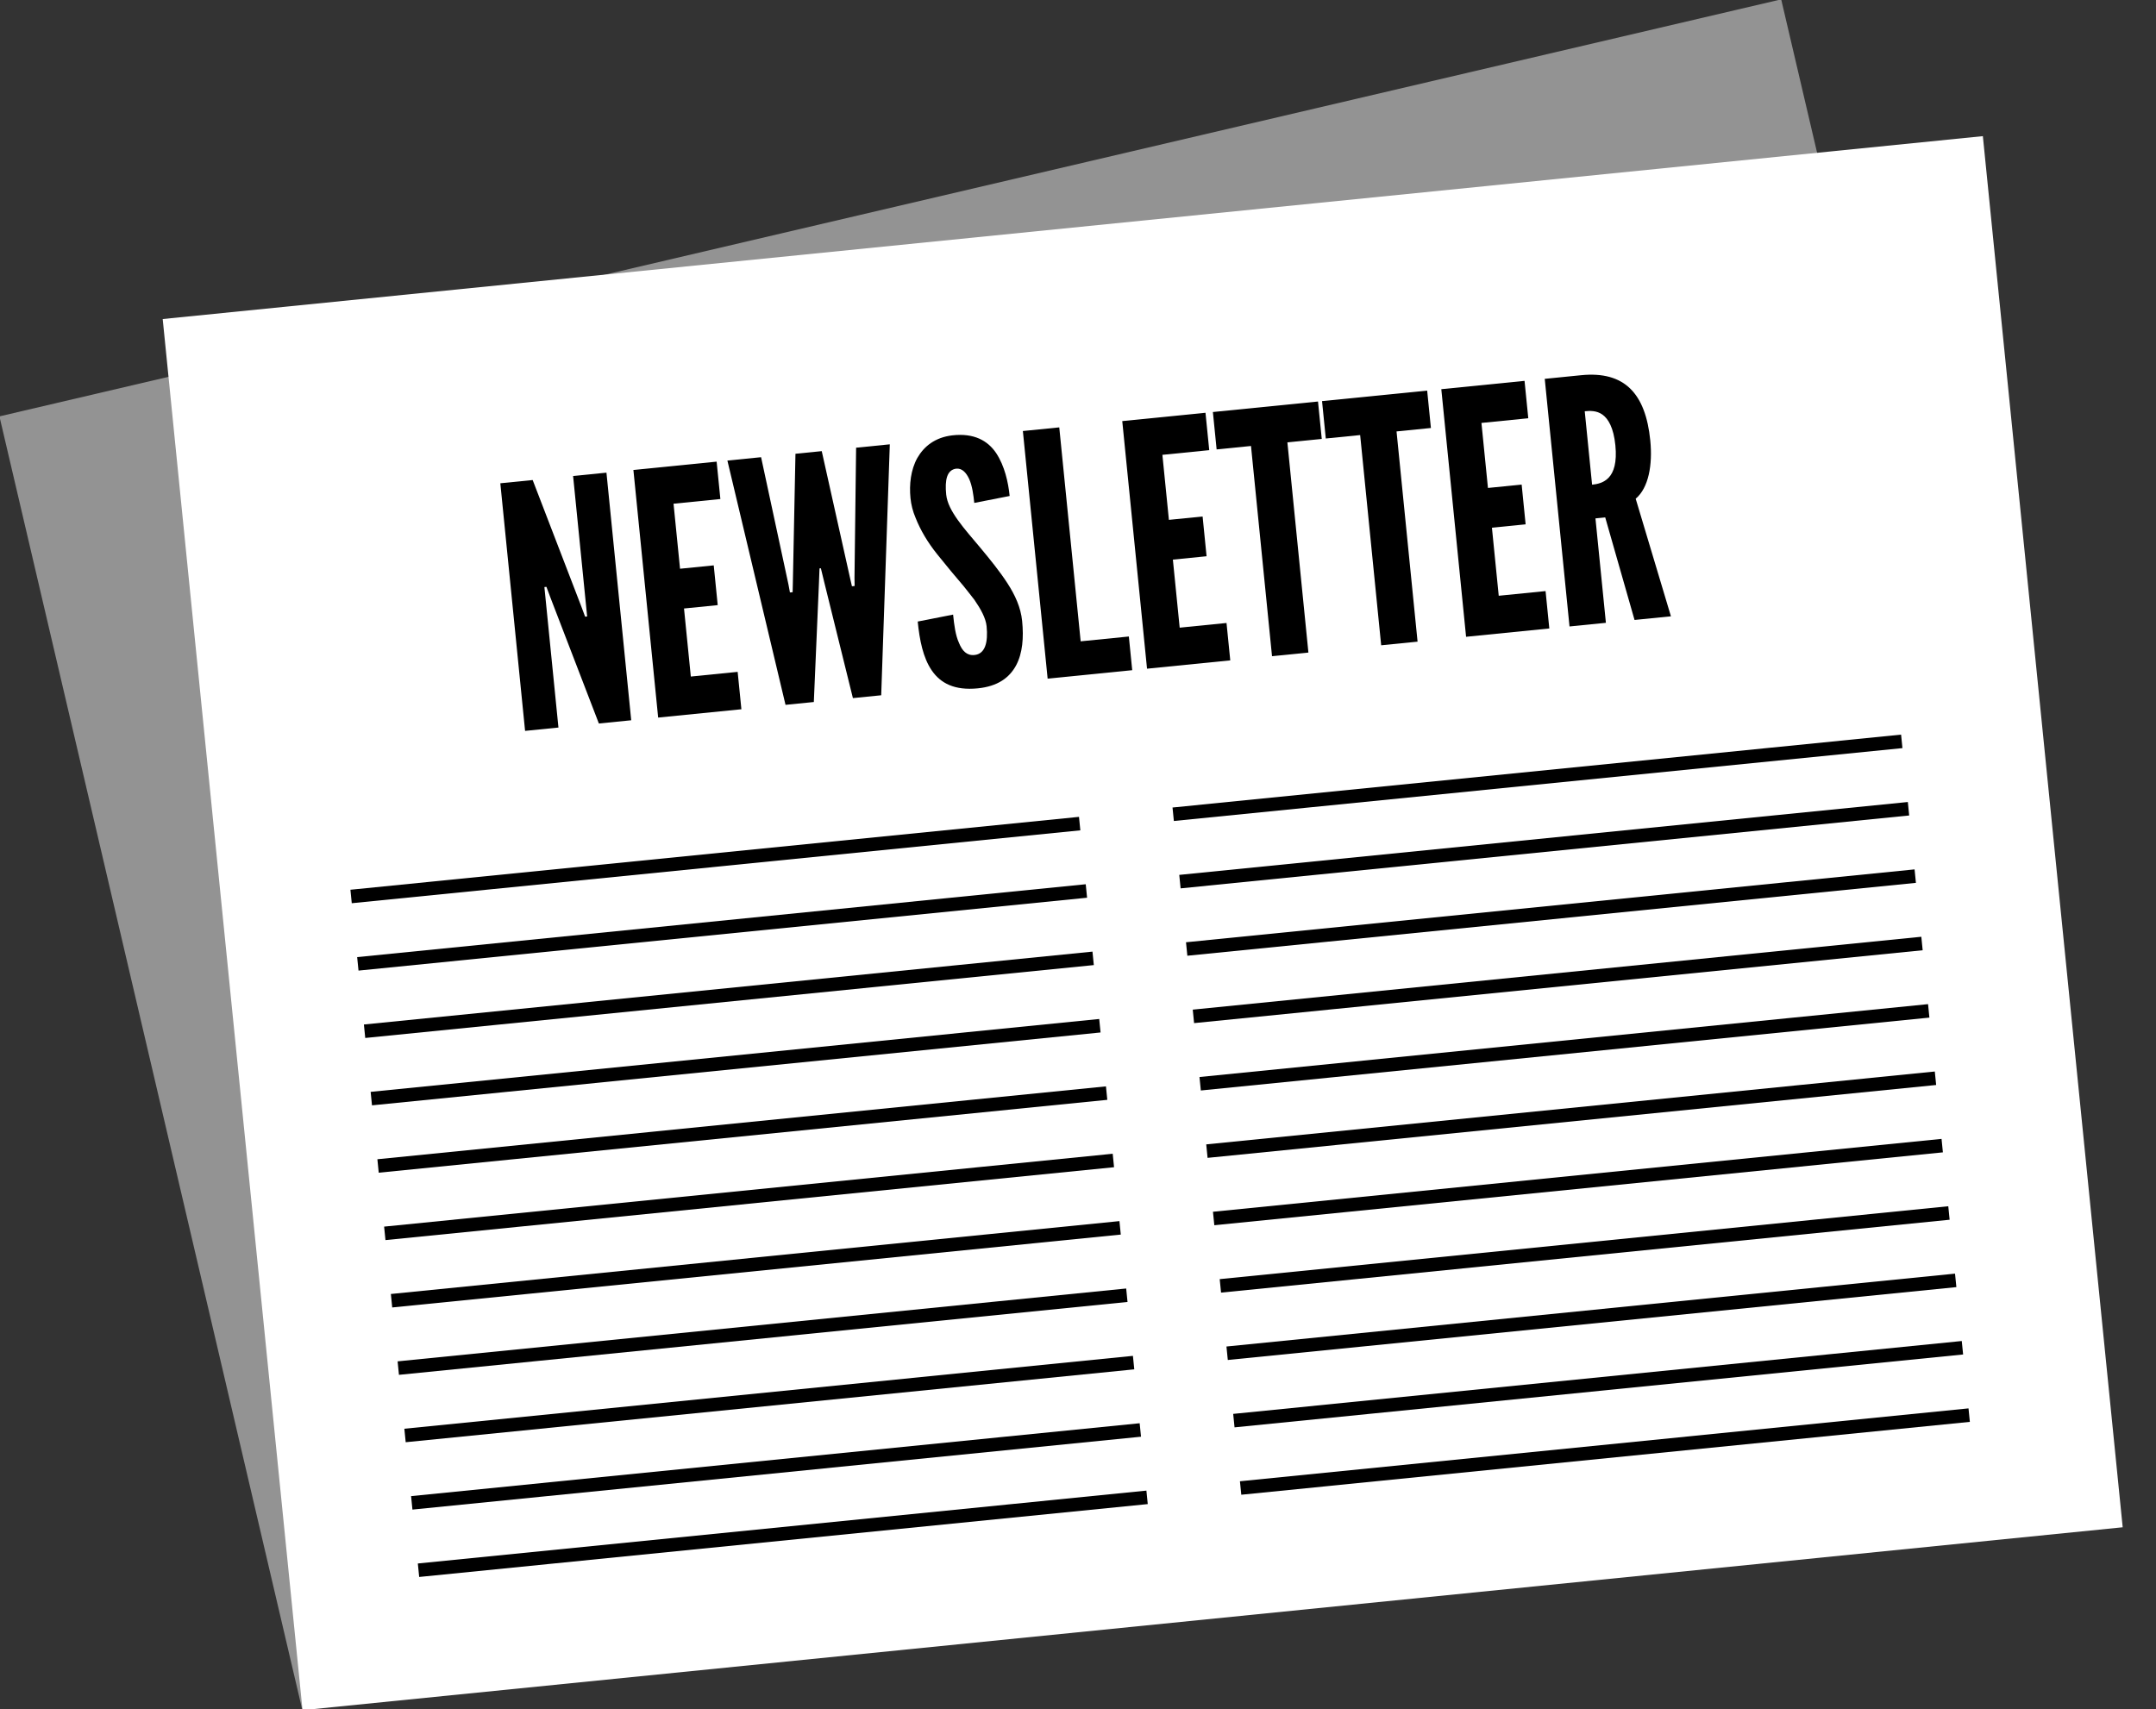 <?xml version="1.0" encoding="utf-8"?>
<!-- Generator: Adobe Illustrator 17.0.0, SVG Export Plug-In . SVG Version: 6.00 Build 0)  -->
<!DOCTYPE svg PUBLIC "-//W3C//DTD SVG 1.1//EN" "http://www.w3.org/Graphics/SVG/1.1/DTD/svg11.dtd">
<svg version="1.1" id="Layer_1" xmlns="http://www.w3.org/2000/svg" xmlns:xlink="http://www.w3.org/1999/xlink" x="0px" y="0px"
	 width="318.361px" height="252.426px" viewBox="0 0 318.361 252.426" enable-background="new 0 0 318.361 252.426"
	 xml:space="preserve">
<rect x="0" y="0" width="318.361" height="252.426" fill="#333333" stroke="none"/>
<rect x="18.79" y="28.217" transform="matrix(-0.974 0.228 -0.228 -0.974 332.432 213.984)" fill="#939393" width="270.12" height="195.973"/>
<rect x="33.735" y="33.007" transform="matrix(-0.995 0.1 -0.1 -0.995 350.31 255.027)" fill="#FFFFFF" width="270.12" height="206.485"/>
<rect x="74.618" y="59.419" transform="matrix(-0.995 0.1 -0.1 -0.995 398.504 165.959)" fill="none" width="240.991" height="66.997"/>
<g enable-background="new    ">
	<path d="M81.303,88.318l-0.617-1.647l-0.299,0.03l2.075,20.748l-4.926,0.493l-3.657-36.569l4.777-0.478l7.13,18.533l0.617,1.647
		l0.298-0.03l-2.075-20.747l4.925-0.493l3.657,36.569l-4.776,0.478L81.303,88.318z"/>
	<path d="M93.53,69.407l12.29-1.229l0.552,5.522l-6.916,0.692l0.96,9.603l4.976-0.498l0.587,5.871l-4.976,0.498l1.005,10.051
		l6.916-0.692l0.552,5.522l-12.29,1.229L93.53,69.407z"/>
	<path d="M120.172,103.678l-4.18,0.418l-8.583-36.077l4.975-0.497l4.041,18.792l0.219,1.185l0.398-0.04l0.03-1.209l0.388-19.235
		l3.881-0.388l4.189,18.777l0.269,1.179l0.398-0.04l-0.02-1.205l0.238-19.22l4.976-0.498l-1.269,37.062l-4.179,0.418l-4.219-17.066
		l-0.513-2.109l-0.199,0.02l-0.084,2.168L120.172,103.678z"/>
	<path d="M143.863,74.274c-0.12-1.194-0.303-2.533-0.756-3.543c-0.448-0.96-1.065-1.602-1.912-1.517
		c-1.388,0.189-1.691,1.676-1.478,3.816c0.125,1.244,0.802,2.482,1.736,3.796c0.936,1.314,2.125,2.653,3.324,4.09
		c1.428,1.716,2.861,3.482,3.99,5.23c1.129,1.745,1.966,3.571,2.165,5.562c0.244,2.438,0.075,4.766-0.901,6.573
		c-0.975,1.806-2.707,3.084-5.642,3.378c-3.433,0.343-5.503-0.756-6.796-2.637c-1.294-1.881-1.806-4.493-2.08-7.229l5.225-1.025
		c0.154,1.542,0.358,3.08,0.871,4.185c0.468,1.16,1.145,1.896,2.289,1.781c1.593-0.159,2.02-1.91,1.786-4.249
		c-0.12-1.194-0.855-2.528-1.795-3.89c-0.518-0.652-1.041-1.354-1.613-2.05c-1.193-1.389-2.508-2.965-3.886-4.688
		c-1.378-1.72-2.462-3.521-3.204-5.408c-0.393-0.916-0.642-1.896-0.742-2.891c-0.199-1.989,0.035-4.174,1.015-5.931
		c0.985-1.706,2.612-3.025,5.145-3.329c3.229-0.373,5.254,0.782,6.493,2.618c1.244,1.885,1.787,4.293,1.991,6.334L143.863,74.274z"
		/>
	<path d="M151.04,63.656l5.374-0.537l3.16,31.595l7.115-0.711l0.498,4.975l-12.489,1.249L151.04,63.656z"/>
	<path d="M165.716,62.189l12.29-1.229l0.553,5.522l-6.917,0.692l0.961,9.603l4.976-0.498l0.587,5.871l-4.976,0.498l1.005,10.051
		l6.916-0.692l0.553,5.522l-12.29,1.229L165.716,62.189z"/>
	<path d="M179.651,66.373l-0.553-5.522l15.523-1.552l0.553,5.522l-5.075,0.507l3.104,31.047l-5.373,0.538l-3.105-31.047
		L179.651,66.373z"/>
	<path d="M195.769,64.761l-0.552-5.522l15.523-1.553l0.552,5.522l-5.075,0.508l3.105,31.047l-5.374,0.537l-3.104-31.047
		L195.769,64.761z"/>
	<path d="M212.828,57.477l12.29-1.229l0.552,5.522l-6.916,0.691l0.961,9.603l4.976-0.498l0.587,5.871l-4.976,0.498l1.005,10.051
		l6.916-0.691l0.553,5.522l-12.29,1.229L212.828,57.477z"/>
	<path d="M241.361,91.559l-4.329-15.145l-1.442,0.144l1.542,15.424l-5.373,0.538l-3.657-36.569l5.373-0.538
		c6.419-0.642,9.519,2.718,10.21,9.633c0.363,3.633-0.254,7.01-2.154,8.608l5.205,17.369L241.361,91.559z M235.092,71.583
		c0.746-0.074,1.731-0.274,2.458-1.05s1.239-2.185,0.98-4.771c-0.259-2.588-1.045-3.916-1.911-4.533
		c-0.865-0.616-1.866-0.567-2.612-0.493L235.092,71.583z"/>
</g>
<line fill="none" stroke="#000000" stroke-width="2" stroke-miterlimit="10" x1="51.843" y1="132.398" x2="159.426" y2="121.635"/>
<line fill="none" stroke="#000000" stroke-width="2" stroke-miterlimit="10" x1="52.839" y1="142.348" x2="160.422" y2="131.586"/>
<line fill="none" stroke="#000000" stroke-width="2" stroke-miterlimit="10" x1="53.834" y1="152.299" x2="161.417" y2="141.536"/>
<line fill="none" stroke="#000000" stroke-width="2" stroke-miterlimit="10" x1="54.83" y1="162.249" x2="162.413" y2="151.486"/>
<line fill="none" stroke="#000000" stroke-width="2" stroke-miterlimit="10" x1="55.825" y1="172.199" x2="163.408" y2="161.437"/>
<line fill="none" stroke="#000000" stroke-width="2" stroke-miterlimit="10" x1="56.82" y1="182.15" x2="164.404" y2="171.387"/>
<line fill="none" stroke="#000000" stroke-width="2" stroke-miterlimit="10" x1="57.816" y1="192.1" x2="165.399" y2="181.337"/>
<line fill="none" stroke="#000000" stroke-width="2" stroke-miterlimit="10" x1="58.811" y1="202.05" x2="166.394" y2="191.288"/>
<line fill="none" stroke="#000000" stroke-width="2" stroke-miterlimit="10" x1="59.807" y1="212.001" x2="167.39" y2="201.238"/>
<line fill="none" stroke="#000000" stroke-width="2" stroke-miterlimit="10" x1="60.802" y1="221.951" x2="168.385" y2="211.188"/>
<line fill="none" stroke="#000000" stroke-width="2" stroke-miterlimit="10" x1="61.798" y1="231.901" x2="169.381" y2="221.139"/>
<line fill="none" stroke="#000000" stroke-width="2" stroke-miterlimit="10" x1="173.237" y1="120.254" x2="280.82" y2="109.491"/>
<line fill="none" stroke="#000000" stroke-width="2" stroke-miterlimit="10" x1="174.233" y1="130.204" x2="281.816" y2="119.441"/>
<line fill="none" stroke="#000000" stroke-width="2" stroke-miterlimit="10" x1="175.228" y1="140.154" x2="282.811" y2="129.392"/>
<line fill="none" stroke="#000000" stroke-width="2" stroke-miterlimit="10" x1="176.224" y1="150.105" x2="283.807" y2="139.342"/>
<line fill="none" stroke="#000000" stroke-width="2" stroke-miterlimit="10" x1="177.219" y1="160.055" x2="284.802" y2="149.292"/>
<line fill="none" stroke="#000000" stroke-width="2" stroke-miterlimit="10" x1="178.215" y1="170.005" x2="285.798" y2="159.243"/>
<line fill="none" stroke="#000000" stroke-width="2" stroke-miterlimit="10" x1="179.21" y1="179.956" x2="286.793" y2="169.193"/>
<line fill="none" stroke="#000000" stroke-width="2" stroke-miterlimit="10" x1="180.205" y1="189.906" x2="287.788" y2="179.143"/>
<line fill="none" stroke="#000000" stroke-width="2" stroke-miterlimit="10" x1="181.201" y1="199.856" x2="288.784" y2="189.094"/>
<line fill="none" stroke="#000000" stroke-width="2" stroke-miterlimit="10" x1="182.196" y1="209.807" x2="289.779" y2="199.044"/>
<line fill="none" stroke="#000000" stroke-width="2" stroke-miterlimit="10" x1="183.192" y1="219.757" x2="290.775" y2="208.994"/>
</svg>

